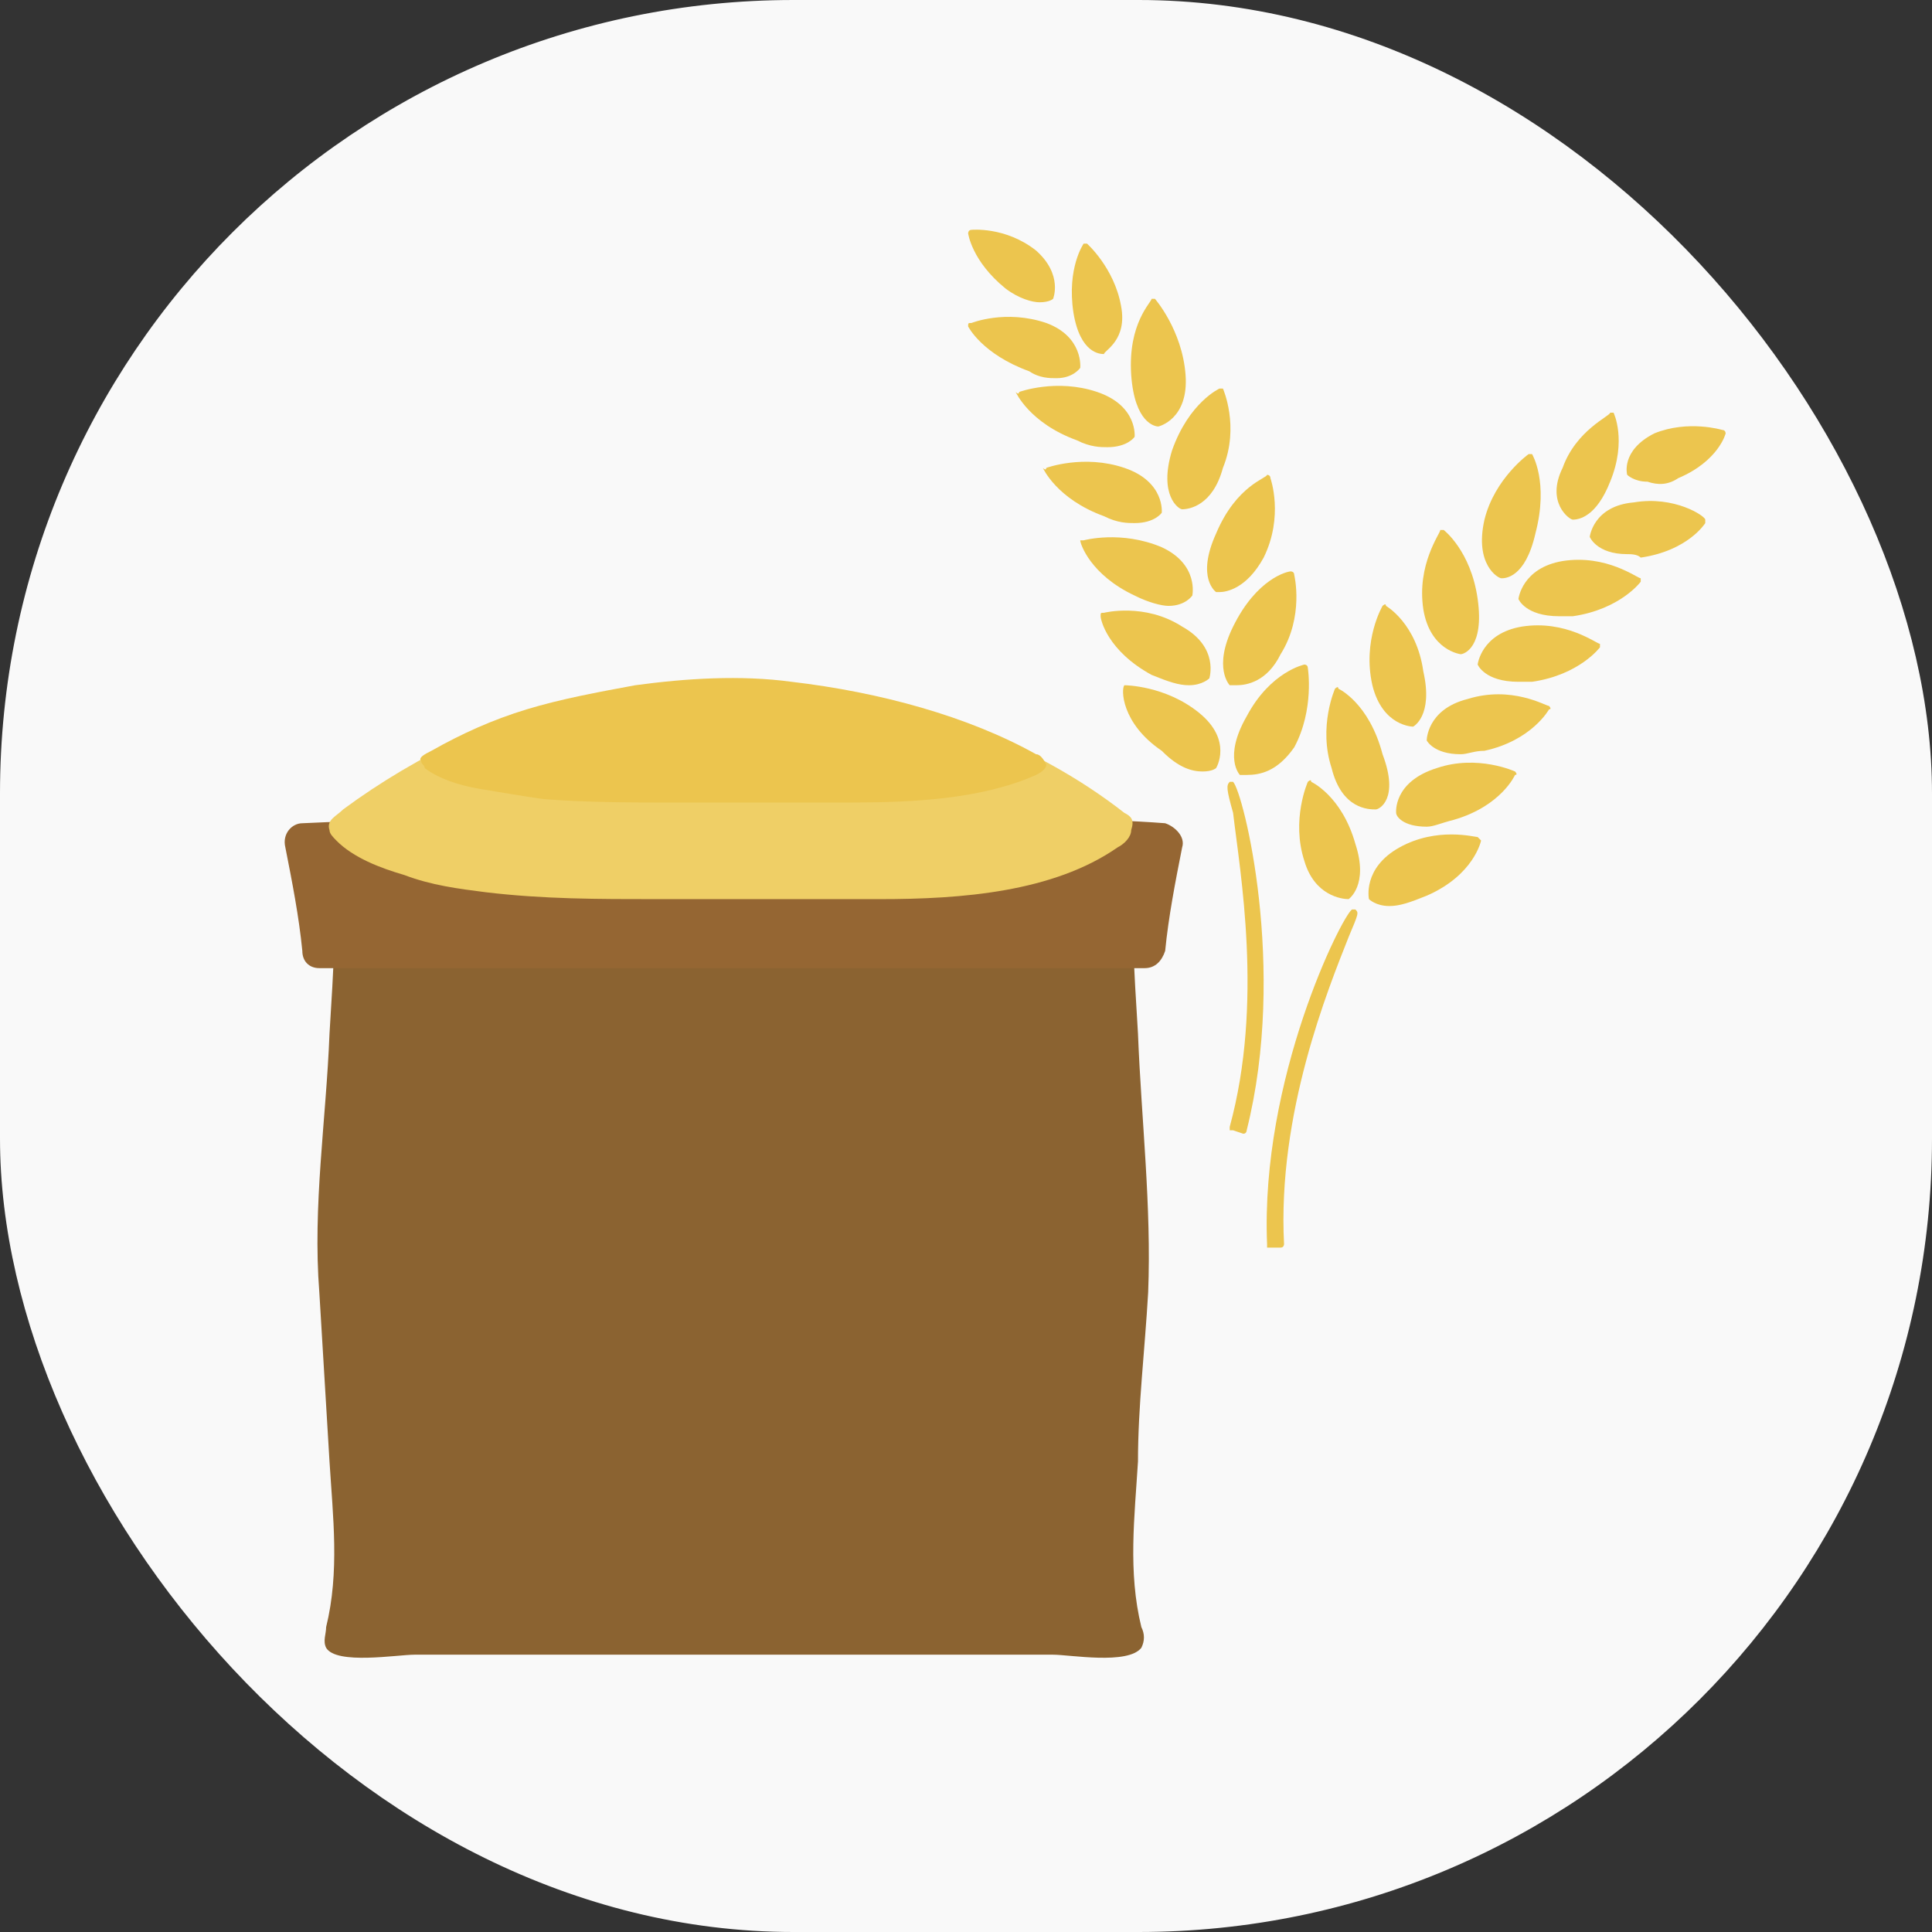 <?xml version="1.0" encoding="UTF-8"?>
<svg width="56px" height="56px" viewBox="0 0 56 56" version="1.1" xmlns="http://www.w3.org/2000/svg" xmlns:xlink="http://www.w3.org/1999/xlink">
    <rect x="0" y="0" width="56" height="56" fill="#333333" stroke="none"/>
    <title>ic/big/rice</title>
    <g id="-page1" stroke="none" stroke-width="1" fill="none" fill-rule="evenodd">
        <g id="profile" transform="translate(-187, -555)" fill-rule="nonzero">
            <g id="Group-2" transform="translate(33, 401)">
                <g id="Group" transform="translate(14, 14)">
                    <g transform="translate(140, 140)">
                        <rect id="Rectangle" fill="#F9F9F9" x="0" y="0" width="56" height="56" rx="23"></rect>
                        <g id="圖層_3" transform="translate(6.462, 6.462)">
                            <g id="Group" transform="translate(0.923, 0)">
                                <g transform="translate(20.677, 0)" fill="#ECC54E" id="Path">
                                    <path d="M20.578,7.4 C21.76,6.9 21.957,6.1 21.957,6.1 C21.957,6.1 21.957,6 21.858,6 C21.858,6 20.874,5.7 19.889,6.1 C18.905,6.6 19.102,7.3 19.102,7.3 C19.102,7.3 19.102,7.3 19.102,7.3 C19.102,7.3 19.298,7.5 19.692,7.5 C19.988,7.6 20.283,7.6 20.578,7.4 Z"></path>
                                    <path d="M17.526,8.6 C17.526,8.6 17.526,8.6 17.526,8.6 C17.428,8.6 17.428,8.6 17.526,8.6 C17.428,8.6 16.738,8.1 17.231,7.1 C17.625,6 18.609,5.6 18.609,5.5 C18.609,5.5 18.708,5.5 18.708,5.5 C18.708,5.5 19.102,6.3 18.609,7.5 C18.215,8.5 17.723,8.6 17.526,8.6 Z"></path>
                                    <path d="M15.458,10.3 C15.458,10.3 15.458,10.3 15.458,10.3 C15.458,10.3 15.458,10.3 15.458,10.3 C15.36,10.3 14.671,9.9 14.966,8.6 C15.262,7.4 16.246,6.7 16.246,6.7 C16.246,6.7 16.345,6.7 16.345,6.7 C16.345,6.7 16.837,7.5 16.443,9 C16.148,10.3 15.557,10.3 15.458,10.3 Z"></path>
                                    <path d="M19.102,9.6 C18.215,9.6 18.018,9.1 18.018,9.1 C18.018,9.1 18.018,9.1 18.018,9.1 C18.018,9.1 18.117,8.2 19.298,8.1 C20.48,7.9 21.366,8.5 21.366,8.6 C21.366,8.6 21.366,8.7 21.366,8.7 C21.366,8.7 20.874,9.5 19.495,9.7 C19.397,9.6 19.2,9.6 19.102,9.6 Z"></path>
                                    <path d="M17.132,11.4 C16.148,11.4 15.951,10.9 15.951,10.9 C15.951,10.9 15.951,10.9 15.951,10.9 C15.951,10.9 16.049,10 17.231,9.8 C18.511,9.6 19.397,10.3 19.495,10.3 C19.495,10.3 19.495,10.4 19.495,10.4 C19.495,10.4 18.905,11.2 17.526,11.4 C17.428,11.4 17.329,11.4 17.132,11.4 Z"></path>
                                    <path d="M14.277,12.5 C14.277,12.5 14.277,12.5 14.277,12.5 C14.277,12.5 14.277,12.5 14.277,12.5 C14.277,12.5 13.391,12.4 13.194,11.2 C12.997,9.9 13.686,9 13.686,8.9 C13.686,8.9 13.785,8.9 13.785,8.9 C13.785,8.9 14.572,9.5 14.769,10.9 C14.966,12.3 14.375,12.5 14.277,12.5 Z"></path>
                                    <path d="M12.898,14.6 C12.898,14.6 12.8,14.6 12.898,14.6 C12.8,14.6 12.8,14.6 12.898,14.6 C12.898,14.6 12.012,14.6 11.717,13.4 C11.422,12.1 12.012,11.1 12.012,11.1 C12.012,11.1 12.111,11 12.111,11.1 C12.111,11.1 12.997,11.6 13.194,13 C13.489,14.3 12.898,14.6 12.898,14.6 Z"></path>
                                    <path d="M11.815,17 C11.815,17 11.815,17 11.815,17 C11.815,17 11.815,17 11.815,17 C11.618,17 10.831,17 10.535,15.8 C10.142,14.6 10.634,13.5 10.634,13.5 C10.634,13.5 10.732,13.4 10.732,13.5 C10.732,13.5 11.618,13.9 12.012,15.4 C12.505,16.7 11.914,17 11.815,17 Z"></path>
                                    <path d="M15.951,13.3 C14.966,13.3 14.769,12.8 14.769,12.8 C14.769,12.8 14.769,12.8 14.769,12.8 C14.769,12.8 14.868,11.9 16.049,11.7 C17.329,11.5 18.215,12.2 18.314,12.2 C18.314,12.2 18.314,12.3 18.314,12.3 C18.314,12.3 17.723,13.1 16.345,13.3 C16.148,13.3 16.049,13.3 15.951,13.3 Z"></path>
                                    <path d="M14.277,15.4 C13.489,15.4 13.292,15 13.292,15 C13.292,15 13.292,15 13.292,15 C13.292,15 13.292,14.1 14.474,13.8 C15.754,13.4 16.738,14 16.837,14 C16.837,14 16.935,14.1 16.837,14.1 C16.837,14.1 16.345,15 14.966,15.3 C14.671,15.3 14.474,15.4 14.277,15.4 Z"></path>
                                    <path d="M13.292,17.5 C12.603,17.5 12.406,17.2 12.406,17.1 C12.406,17.1 12.406,17.1 12.406,17.1 C12.406,17.1 12.308,16.2 13.588,15.8 C14.769,15.4 15.852,15.9 15.852,15.9 C15.852,15.9 15.951,16 15.852,16 C15.852,16 15.458,16.9 14.08,17.3 C13.686,17.4 13.489,17.5 13.292,17.5 Z"></path>
                                    <path d="M11.028,19.6 C10.929,19.6 10.929,19.6 11.028,19.6 C10.929,19.6 10.929,19.6 11.028,19.6 C10.831,19.6 10.043,19.5 9.748,18.5 C9.354,17.3 9.846,16.2 9.846,16.2 C9.846,16.2 9.945,16.1 9.945,16.2 C9.945,16.2 10.831,16.6 11.225,18 C11.618,19.2 11.028,19.6 11.028,19.6 Z"></path>
                                    <path d="M12.505,18.1 C13.588,17.5 14.671,17.8 14.769,17.8 C14.769,17.8 14.868,17.9 14.868,17.9 C14.868,17.9 14.671,18.9 13.292,19.5 C12.8,19.7 12.505,19.8 12.209,19.8 C11.815,19.8 11.618,19.6 11.618,19.6 C11.618,19.6 11.618,19.6 11.618,19.6 C11.618,19.6 11.422,18.7 12.505,18.1 Z"></path>
                                    <path d="M11.225,19.9 C11.323,20 11.323,20 11.028,20.7 C10.437,22.2 8.96,25.8 9.157,29.6 C9.157,29.6 9.157,29.7 9.058,29.7 L8.763,29.7 C8.763,29.7 8.763,29.7 8.763,29.7 C8.763,29.7 8.763,29.7 8.665,29.7 C8.665,29.7 8.665,29.7 8.665,29.6 C8.468,24.8 10.831,20.1 11.126,19.9 C11.126,19.9 11.225,19.9 11.225,19.9 Z"></path>
                                    <path d="M2.462,2.2 C2.462,2.2 2.363,2.3 2.068,2.3 C1.871,2.3 1.477,2.2 1.083,1.9 C0.098,1.1 0,0.3 0,0.3 C0,0.3 0,0.2 0.098,0.2 C0.098,0.2 1.083,0.1 1.969,0.8 C2.757,1.5 2.462,2.2 2.462,2.2 C2.462,2.2 2.462,2.2 2.462,2.2 Z"></path>
                                    <path d="M3.938,3.8 C3.938,3.8 3.938,3.8 3.938,3.8 C3.84,3.8 3.84,3.8 3.938,3.8 C3.84,3.8 3.249,3.8 3.052,2.6 C2.855,1.3 3.348,0.6 3.348,0.6 C3.348,0.6 3.446,0.6 3.446,0.6 C3.446,0.6 4.234,1.3 4.431,2.4 C4.628,3.4 3.938,3.7 3.938,3.8 Z"></path>
                                    <path d="M5.514,5.9 C5.514,5.9 5.514,5.9 5.514,5.9 C5.514,5.9 5.514,5.9 5.514,5.9 C5.415,5.9 4.825,5.8 4.726,4.4 C4.628,2.9 5.317,2.3 5.317,2.2 C5.317,2.2 5.415,2.2 5.415,2.2 C5.415,2.2 6.203,3.1 6.302,4.4 C6.4,5.7 5.514,5.9 5.514,5.9 Z"></path>
                                    <path d="M0.098,2.9 C0.098,2.9 1.083,2.5 2.265,2.9 C3.348,3.3 3.249,4.2 3.249,4.2 C3.249,4.2 3.249,4.2 3.249,4.2 C3.249,4.2 3.052,4.5 2.56,4.5 C2.363,4.5 2.068,4.5 1.772,4.3 C0.394,3.8 0,3 0,3 C0,2.9 0,2.9 0.098,2.9 Z"></path>
                                    <path d="M1.477,4.9 C1.477,4.9 2.56,4.5 3.742,4.9 C4.923,5.3 4.825,6.2 4.825,6.2 C4.825,6.2 4.825,6.2 4.825,6.2 C4.825,6.2 4.628,6.5 4.037,6.5 C3.84,6.5 3.545,6.5 3.151,6.3 C1.772,5.8 1.378,4.9 1.378,4.9 C1.477,5 1.477,4.9 1.477,4.9 Z"></path>
                                    <path d="M6.203,8.3 C6.203,8.3 6.203,8.3 6.203,8.3 C6.105,8.3 6.105,8.3 6.203,8.3 C6.105,8.3 5.514,7.9 5.908,6.6 C6.4,5.2 7.286,4.8 7.286,4.8 C7.286,4.8 7.385,4.8 7.385,4.8 C7.385,4.8 7.877,5.9 7.385,7.1 C7.089,8.2 6.4,8.3 6.203,8.3 Z"></path>
                                    <path d="M7.286,10.7 C7.188,10.7 7.188,10.7 7.188,10.7 C7.188,10.7 7.188,10.7 7.188,10.7 C7.188,10.7 6.597,10.3 7.188,9 C7.778,7.6 8.665,7.4 8.665,7.3 C8.665,7.3 8.763,7.3 8.763,7.4 C8.763,7.4 9.157,8.5 8.566,9.7 C8.074,10.6 7.483,10.7 7.286,10.7 Z"></path>
                                    <path d="M9.354,10.1 C9.354,10.1 9.452,10.1 9.452,10.2 C9.452,10.2 9.748,11.4 9.058,12.5 C8.665,13.3 8.074,13.4 7.778,13.4 C7.68,13.4 7.582,13.4 7.582,13.4 C7.582,13.4 7.582,13.4 7.582,13.4 C7.582,13.4 7.089,12.9 7.68,11.7 C8.369,10.3 9.255,10.1 9.354,10.1 Z"></path>
                                    <path d="M2.265,7.1 C2.265,7.1 3.348,6.7 4.529,7.1 C5.711,7.5 5.612,8.4 5.612,8.4 C5.612,8.4 5.612,8.4 5.612,8.4 C5.612,8.4 5.415,8.7 4.825,8.7 C4.628,8.7 4.332,8.7 3.938,8.5 C2.56,8 2.166,7.1 2.166,7.1 C2.265,7.2 2.265,7.1 2.265,7.1 Z"></path>
                                    <path d="M3.348,9.2 C3.348,9.2 4.431,8.9 5.612,9.4 C6.695,9.9 6.498,10.8 6.498,10.8 C6.498,10.8 6.498,10.8 6.498,10.8 C6.498,10.8 6.302,11.1 5.809,11.1 C5.612,11.1 5.218,11 4.825,10.8 C3.545,10.2 3.249,9.3 3.249,9.2 C3.249,9.2 3.348,9.2 3.348,9.2 Z"></path>
                                    <path d="M3.938,11.3 C3.938,11.3 5.12,11 6.203,11.7 C7.286,12.3 6.991,13.2 6.991,13.2 C6.991,13.2 6.991,13.2 6.991,13.2 C6.991,13.2 6.794,13.4 6.4,13.4 C6.105,13.4 5.809,13.3 5.317,13.1 C4.037,12.4 3.84,11.5 3.84,11.4 C3.84,11.3 3.84,11.3 3.938,11.3 Z"></path>
                                    <path d="M8.074,16 C7.975,16 7.877,16 7.877,16 C7.877,16 7.877,16 7.877,16 C7.877,16 7.385,15.5 8.074,14.3 C8.763,13 9.748,12.8 9.748,12.8 C9.748,12.8 9.846,12.8 9.846,12.9 C9.846,12.9 10.043,14.1 9.452,15.2 C8.96,15.9 8.468,16 8.074,16 Z"></path>
                                    <path d="M4.529,13.4 C4.529,13.4 5.711,13.4 6.695,14.2 C7.68,15 7.188,15.8 7.188,15.8 C7.188,15.8 7.188,15.8 7.188,15.8 C7.188,15.8 7.089,15.9 6.794,15.9 C6.498,15.9 6.105,15.8 5.612,15.3 C4.431,14.5 4.431,13.5 4.529,13.4 C4.431,13.4 4.529,13.4 4.529,13.4 Z"></path>
                                    <path d="M7.582,16.2 C7.582,16.2 7.68,16.2 7.68,16.2 C7.975,16.5 9.255,21.6 8.074,26.3 C8.074,26.3 8.074,26.4 7.975,26.4 C7.975,26.4 7.975,26.4 7.975,26.4 L7.68,26.3 C7.68,26.3 7.68,26.3 7.582,26.3 C7.582,26.3 7.582,26.3 7.582,26.2 C8.566,22.6 7.877,18.8 7.68,17.1 C7.483,16.4 7.483,16.3 7.582,16.2 Z"></path>
                                </g>
                                <g transform="translate(0, 13)" id="Path">
                                    <path d="M25.895,18 C25.994,15.5 25.698,13 25.6,10.5 C25.502,8.7 25.305,6.8 25.698,5.1 C25.797,4.8 25.6,4.5 25.206,4.4 C21.662,4.1 18.018,4.5 14.375,4.5 C14.178,4.5 13.982,4.5 13.883,4.5 C13.686,4.5 13.489,4.5 13.391,4.5 C9.846,4.5 6.203,4.2 2.56,4.4 C2.265,4.4 2.068,4.7 2.068,5.1 C2.462,6.8 2.265,8.7 2.166,10.5 C2.068,13 1.674,15.5 1.871,18 C1.969,19.6 2.068,21.3 2.166,22.9 C2.265,24.5 2.462,26.1 2.068,27.7 C2.068,27.9 1.969,28.1 2.068,28.3 C2.363,28.8 4.135,28.5 4.628,28.5 C5.612,28.5 6.597,28.5 7.68,28.5 C8.074,28.5 8.566,28.5 8.96,28.5 C9.157,28.5 9.354,28.5 9.551,28.5 C10.929,28.5 12.406,28.5 13.785,28.5 C13.883,28.5 13.883,28.5 13.982,28.5 C15.36,28.5 16.837,28.5 18.215,28.5 C18.412,28.5 18.609,28.5 18.806,28.5 C19.2,28.5 19.692,28.5 20.086,28.5 C21.071,28.5 22.055,28.5 23.138,28.5 C23.631,28.5 25.305,28.8 25.698,28.3 C25.797,28.1 25.797,27.9 25.698,27.7 C25.305,26.1 25.502,24.5 25.6,22.9 C25.6,21.3 25.797,19.7 25.895,18 Z" fill="#8B6331"></path>
                                    <path d="M1.871,8.6 L25.797,8.6 C26.092,8.6 26.289,8.4 26.388,8.1 C26.486,7.1 26.683,6.1 26.88,5.1 C26.978,4.8 26.683,4.5 26.388,4.4 C22.449,4.1 18.511,4.5 14.671,4.5 C14.375,4.5 14.178,4.5 13.883,4.5 C13.588,4.5 13.391,4.5 13.095,4.5 C9.157,4.5 5.218,4.2 1.378,4.4 C1.083,4.4 0.788,4.7 0.886,5.1 C1.083,6.1 1.28,7.1 1.378,8.1 C1.378,8.4 1.575,8.6 1.871,8.6 Z" fill="#956633"></path>
                                    <path d="M25.206,4.1 C25.206,4.1 25.206,4 25.206,4.1 C22.646,2.1 19.397,0.9 15.951,0.4 C13.982,0.1 12.012,0.2 10.142,0.6 C8.763,0.9 7.385,1.3 6.105,1.9 C4.825,2.5 3.643,3.2 2.56,4 C2.363,4.2 2.068,4.3 2.166,4.6 C2.166,4.7 2.265,4.8 2.363,4.9 C2.855,5.4 3.643,5.7 4.332,5.9 C5.12,6.2 5.908,6.3 6.695,6.4 C8.369,6.6 9.945,6.6 11.618,6.6 C13.785,6.6 15.951,6.6 18.117,6.6 C20.48,6.6 23.138,6.4 25.009,5.1 C25.206,5 25.403,4.8 25.403,4.6 C25.502,4.3 25.403,4.2 25.206,4.1 Z" fill="#EFCF66"></path>
                                    <path d="M22.646,2.4 C22.646,2.4 22.646,2.4 22.646,2.4 C20.677,1.3 18.117,0.6 15.557,0.3 C14.08,0.1 12.505,0.2 11.028,0.4 C9.945,0.6 8.862,0.8 7.877,1.1 C6.892,1.4 6.006,1.8 5.12,2.3 C4.923,2.4 4.726,2.5 4.825,2.6 C4.825,2.7 4.923,2.7 4.923,2.8 C5.317,3.1 5.908,3.3 6.498,3.4 C7.089,3.5 7.68,3.6 8.369,3.7 C9.649,3.8 10.929,3.8 12.209,3.8 C13.883,3.8 15.557,3.8 17.231,3.8 C19.102,3.8 21.071,3.7 22.646,3 C22.843,2.9 22.942,2.8 22.942,2.7 C22.843,2.5 22.745,2.4 22.646,2.4 Z" fill="#ECC54E"></path>
                                </g>
                            </g>
                        </g>
                    </g>
                </g>
            </g>
        </g>
    </g>
</svg>